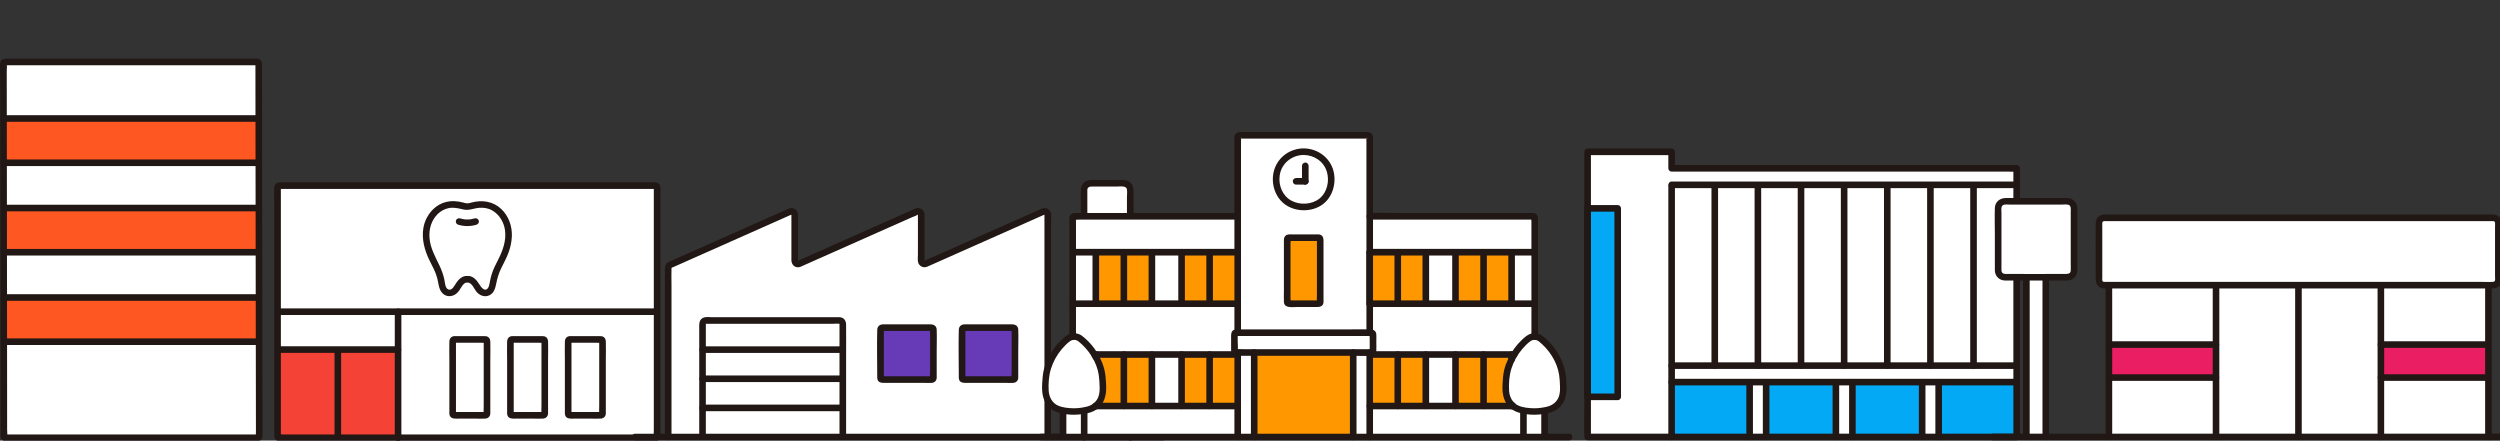 <svg  viewBox="0 0 1515 267" fill="none" xmlns="http://www.w3.org/2000/svg">
<rect x="0" y="0" width="1515" height="267" fill="#333333" stroke="none"/>
<g clip-path="url(#clip0_13_184)">
<g clip-path="url(#clip1_13_184)">
<path d="M2.259 187.991C2.194 125.593 2.099 48.297 2.089 38.547C2.089 37.994 2.536 37.554 3.089 37.554H155.788C156.34 37.554 156.788 37.996 156.788 38.549C156.796 63.215 157.075 248.998 157.096 264.302C157.096 264.855 156.655 265.3 156.102 265.3C146.889 265.3 75.215 265.3 3.321 265.307C2.769 265.307 2.321 264.866 2.321 264.313C2.323 253.185 2.295 222.923 2.259 187.992V187.991Z" fill="white"/>
<path d="M156.802 71.83C146.057 71.83 20.358 71.88 2.409 71.88V98.621H156.819" fill="#FF5722"/>
<path d="M156.802 126.055C146.057 126.055 20.358 126.105 2.409 126.105V152.846H156.819" fill="#FF5722"/>
<path d="M156.802 180.28C146.057 180.28 20.358 180.33 2.409 180.33V207.071H156.819" fill="#FF5722"/>
<path d="M2.258 100.621H156.668C159.242 100.621 159.246 96.621 156.668 96.621H2.258C-0.316 96.621 -0.32 100.621 2.258 100.621Z" fill="#211715"/>
<path d="M2.258 73.83H156.668C159.242 73.83 159.246 69.83 156.668 69.83H2.258C-0.316 69.83 -0.32 73.83 2.258 73.83Z" fill="#211715"/>
<path d="M2.408 154.846H156.818C159.392 154.846 159.396 150.846 156.818 150.846H2.408C-0.166 150.846 -0.17 154.846 2.408 154.846Z" fill="#211715"/>
<path d="M2.408 128.055H156.818C159.392 128.055 159.396 124.055 156.818 124.055H2.408C-0.166 124.055 -0.17 128.055 2.408 128.055Z" fill="#211715"/>
<path d="M2.408 209.071H156.818C159.392 209.071 159.396 205.071 156.818 205.071H2.408C-0.166 205.071 -0.17 209.071 2.408 209.071Z" fill="#211715"/>
<path d="M2.408 182.28H156.818C159.392 182.28 159.396 178.28 156.818 178.28H2.408C-0.166 178.28 -0.17 182.28 2.408 182.28Z" fill="#211715"/>
<path d="M4.259 187.991C4.237 166.781 4.213 145.572 4.189 124.362C4.168 105.824 4.146 87.286 4.124 68.748C4.116 62.295 4.109 55.842 4.101 49.389C4.098 47.236 4.096 45.084 4.094 42.931C4.093 41.673 4.339 40.12 4.089 38.884C3.912 38.008 4.353 40.039 3.105 39.552C3.135 39.564 3.179 39.544 3.21 39.552C3.358 39.59 3.569 39.552 3.721 39.552H5.838C8.516 39.552 11.195 39.552 13.873 39.552C23.204 39.552 32.535 39.552 41.866 39.552C54.099 39.552 66.332 39.552 78.564 39.552C90.862 39.552 103.159 39.552 115.457 39.552C124.983 39.552 134.508 39.552 144.034 39.552C146.884 39.552 149.734 39.552 152.583 39.552H154.899C155.002 39.552 155.713 39.637 155.783 39.552C155.521 39.873 155.113 38.18 154.788 38.749C154.75 38.815 154.8 38.953 154.788 39.03C154.75 39.267 154.788 39.545 154.788 39.786C154.788 40.349 154.788 40.912 154.789 41.475C154.789 42.853 154.791 44.231 154.793 45.61C154.796 49.276 154.801 52.943 154.805 56.609C154.817 67.05 154.831 77.491 154.844 87.931C154.861 101.035 154.879 114.138 154.898 127.242C154.918 141.295 154.938 155.348 154.958 169.401C154.977 182.69 154.996 195.978 155.016 209.267C155.032 220.078 155.048 230.889 155.064 241.7C155.074 248.32 155.084 254.939 155.093 261.559C155.094 262.322 154.979 263.19 155.096 263.945C155.107 264.013 155.073 264.108 155.096 264.173C155.272 264.674 156.456 263.474 155.936 263.298C155.727 263.227 155.369 263.298 155.147 263.298C154.47 263.298 153.792 263.298 153.115 263.298C148.228 263.298 143.341 263.298 138.454 263.298C120.547 263.298 102.639 263.298 84.732 263.299C60.589 263.299 36.446 263.301 12.303 263.303C10.807 263.303 9.311 263.303 7.814 263.303C6.982 263.303 6.15 263.303 5.318 263.303C5.017 263.303 4.601 263.247 4.32 263.303C3.575 263.16 3.575 263.442 4.321 264.149V263.986C4.571 262.926 4.321 261.501 4.321 260.411C4.321 257.131 4.318 253.851 4.316 250.571C4.31 241.228 4.302 231.886 4.293 222.543C4.282 211.025 4.271 199.507 4.259 187.988C4.256 185.414 0.256 185.41 0.259 187.988C0.281 209.336 0.304 230.683 0.317 252.031C0.319 255.2 0.321 258.369 0.321 261.537C0.321 262.894 0.034 264.721 0.787 265.906C1.6 267.185 2.935 267.302 4.32 267.302C5.984 267.302 7.647 267.302 9.311 267.302C22.095 267.301 34.88 267.3 47.664 267.299C69.801 267.298 91.938 267.297 114.076 267.296C127.089 267.296 140.102 267.296 153.115 267.296C155.031 267.296 157.595 267.714 158.703 265.761C159.256 264.786 159.095 263.46 159.093 262.364C159.089 259.822 159.086 257.28 159.082 254.738C159.069 245.932 159.056 237.127 159.043 228.321C159.025 215.963 159.007 203.606 158.989 191.248C158.969 177.158 158.948 163.068 158.928 148.978C158.908 134.998 158.889 121.018 158.869 107.037C158.852 94.87 158.836 82.704 158.821 70.537C158.81 62.029 158.8 53.521 158.792 45.013C158.791 43.665 158.79 42.316 158.789 40.968C158.788 39.167 159.094 36.99 157.25 35.943C156.086 35.283 154.249 35.549 152.965 35.549C145.937 35.549 138.909 35.549 131.882 35.549C120.468 35.549 109.054 35.549 97.64 35.549C84.859 35.549 72.077 35.549 59.296 35.549C48.035 35.549 36.774 35.549 25.513 35.549C18.791 35.549 12.07 35.549 5.348 35.549C3.071 35.549 0.285 35.356 0.089 38.574C-0.117 41.952 0.097 45.411 0.101 48.794C0.119 63.887 0.137 78.979 0.154 94.072C0.178 115.018 0.202 135.963 0.225 156.909C0.236 167.268 0.248 177.627 0.258 187.986C0.261 190.56 4.261 190.564 4.258 187.986L4.259 187.991Z" fill="#211715"/>
</g>
<g clip-path="url(#clip2_13_184)">
<path d="M397.207 112.507H169.207C168.655 112.507 168.207 112.955 168.207 113.507V264.3C168.207 264.852 168.661 265.3 169.213 265.3C261.521 265.3 304.897 265.3 397.2 265.3C397.752 265.3 398.206 264.854 398.206 264.302C398.206 214.274 398.206 162.986 398.206 113.504C398.206 112.952 397.759 112.507 397.207 112.507Z" fill="white"/>
<path d="M283.207 169.231C281.008 168.954 279.203 170.861 278.048 172.698C276.893 174.535 275.745 176.665 273.635 177.326C270.67 178.255 268.52 175.941 267.946 172.963C267.34 169.819 266.907 167.391 265.674 164.341C264.752 162.061 263.287 159.33 262.191 157.159C259.252 151.335 257.407 144.745 258.549 138.356C259.691 131.967 264.321 125.91 270.8 124.321C274.136 123.502 277.667 123.896 280.966 124.909C282.43 125.359 283.985 125.359 285.449 124.909C288.747 123.896 292.278 123.503 295.613 124.321C302.092 125.911 306.722 131.967 307.864 138.356C309.006 144.745 307.161 151.336 304.222 157.159C303.126 159.33 301.661 162.061 300.739 164.341C299.506 167.391 299.073 169.819 298.467 172.963C297.893 175.941 295.743 178.254 292.778 177.326C290.668 176.665 289.52 174.535 288.365 172.698C287.21 170.861 285.406 168.954 283.207 169.231Z" fill="white"/>
<path d="M294.128 205.696H275.315C274.763 205.696 274.315 206.144 274.315 206.696V250.675C274.315 251.227 274.763 251.675 275.315 251.675H294.128C294.68 251.675 295.128 251.227 295.128 250.675V206.696C295.128 206.144 294.68 205.696 294.128 205.696Z" fill="white"/>
<path d="M329.128 205.696H310.315C309.763 205.696 309.315 206.144 309.315 206.696V250.675C309.315 251.227 309.763 251.675 310.315 251.675H329.128C329.68 251.675 330.128 251.227 330.128 250.675V206.696C330.128 206.144 329.68 205.696 329.128 205.696Z" fill="white"/>
<path d="M364.128 205.696H345.315C344.763 205.696 344.315 206.144 344.315 206.696V250.675C344.315 251.227 344.763 251.675 345.315 251.675H364.128C364.68 251.675 365.128 251.227 365.128 250.675V206.696C365.128 206.144 364.68 205.696 364.128 205.696Z" fill="white"/>
<path d="M241.237 216.266C241.237 214.797 241.237 213.328 241.237 211.859H168.217V265.299C182.944 265.299 211.565 265.299 241.237 265.299C241.237 248.96 241.237 232.61 241.237 216.266Z" fill="#F44336"/>
<path d="M243.237 265.297V188.904C243.237 186.33 239.237 186.326 239.237 188.904V265.297C239.237 267.871 243.237 267.875 243.237 265.297Z" fill="#211715"/>
<path d="M397.207 110.507H367.301C356.821 110.507 346.341 110.507 335.861 110.507C323.545 110.507 311.228 110.507 298.912 110.507C286.056 110.507 273.201 110.507 260.345 110.507H170.063C169.792 110.507 169.514 110.491 169.243 110.507C167.421 110.616 166.283 111.895 166.207 113.674C166.005 118.408 166.207 123.195 166.207 127.931V158.572C166.207 171.22 166.207 183.867 166.207 196.515C166.207 209.163 166.207 220.618 166.207 232.669C166.207 241.094 166.207 249.518 166.207 257.943V263.677C166.207 264.55 166.262 265.346 166.832 266.102C167.801 267.387 169.259 267.3 170.709 267.3C172.35 267.3 173.991 267.3 175.632 267.3C178.667 267.3 181.703 267.3 184.738 267.3C206.464 267.3 228.19 267.3 249.916 267.3C269.151 267.3 288.385 267.3 307.62 267.3C328.616 267.3 349.612 267.3 370.608 267.3C376.604 267.3 382.6 267.3 388.597 267.3C390.142 267.3 391.687 267.3 393.232 267.3C394.724 267.3 396.609 267.611 398.049 267.178C399.364 266.782 400.104 265.623 400.207 264.302C400.332 262.698 400.207 261.035 400.207 259.425C400.207 246.678 400.207 233.931 400.207 221.183C400.207 195.803 400.207 170.424 400.207 145.044C400.207 139.043 400.207 133.042 400.207 127.041C400.207 123.976 400.207 120.911 400.207 117.846C400.207 115.478 401.032 111.106 397.739 110.578C396.674 110.407 395.587 110.853 395.279 111.975C395.017 112.928 395.603 114.263 396.676 114.435L396.208 113.986C396.208 114.227 396.208 114.468 396.208 114.709C396.208 115.111 396.208 115.513 396.208 115.915C396.208 116.639 396.208 117.363 396.208 118.087C396.208 119.618 396.208 121.149 396.208 122.68C396.208 125.832 396.208 128.985 396.208 132.137C396.208 138.393 396.208 144.649 396.208 150.905C396.208 163.338 396.208 175.772 396.208 188.205C396.208 200.755 396.208 213.304 396.208 225.854C396.208 232.153 396.208 238.453 396.208 244.752C396.208 247.852 396.208 250.951 396.208 254.051C396.208 255.517 396.208 256.982 396.208 258.448C396.208 259.261 396.208 260.075 396.208 260.888C396.208 261.655 396.065 262.571 396.208 263.326V263.813C396.373 263.641 396.537 263.47 396.702 263.298C396.697 263.268 395.314 263.298 395.21 263.298C394.551 263.298 393.892 263.298 393.233 263.298C391.607 263.298 389.982 263.298 388.356 263.298C385.348 263.298 382.341 263.298 379.333 263.298C373.536 263.298 367.739 263.298 361.942 263.298C351.379 263.298 340.817 263.298 330.254 263.298C311.139 263.298 292.025 263.298 272.91 263.298C253.041 263.298 233.171 263.298 213.302 263.298C201.876 263.298 190.45 263.298 179.025 263.298C177.569 263.298 176.112 263.298 174.656 263.298C173.836 263.298 173.016 263.298 172.197 263.298C171.81 263.298 169.877 263.071 169.714 263.298L170.208 264.297V264.294C170.208 264.294 170.207 264.287 170.208 264.284C170.212 264.274 170.205 264.259 170.208 264.248C170.223 264.201 170.2 264.139 170.208 264.09C170.288 263.595 170.208 263.019 170.208 262.518V243.617C170.208 232.697 170.208 221.777 170.208 210.857V173.133C170.208 161.728 170.208 150.323 170.208 138.918V114.589C170.208 114.312 170.311 113.795 170.208 113.531C170.768 114.962 168.435 114.392 169.6 114.508C170.052 114.553 170.533 114.508 170.987 114.508H245.359C257.85 114.508 270.342 114.508 282.833 114.508C295.324 114.508 307.92 114.508 320.464 114.508H397.208C399.782 114.508 399.786 110.508 397.208 110.508L397.207 110.507Z" fill="#211715"/>
<path d="M168.217 213.856H241.237C243.811 213.856 243.815 209.856 241.237 209.856H168.217C165.643 209.856 165.639 213.856 168.217 213.856Z" fill="#211715"/>
<path d="M168.207 190.904H398.207C400.781 190.904 400.785 186.904 398.207 186.904H168.207C165.633 186.904 165.629 190.904 168.207 190.904Z" fill="#211715"/>
<path d="M283.207 167.231C280.223 167.014 277.939 169.21 276.42 171.535C275.491 172.957 273.938 176.335 271.683 175.408C269.684 174.586 269.66 171.208 269.29 169.476C268.664 166.545 267.68 163.773 266.393 161.068C263.766 155.545 260.72 150.298 260.27 144.046C259.888 138.731 261.416 133.417 265.304 129.645C267.105 127.898 269.31 126.673 271.768 126.148C274.934 125.472 277.816 126.247 280.877 126.957C284.197 127.728 287.042 126.215 290.295 125.943C293.068 125.711 295.817 126.125 298.257 127.503C302.577 129.94 305.366 134.642 306.034 139.493C306.888 145.697 304.736 151.775 301.954 157.215C300.413 160.227 298.839 163.246 297.869 166.502C297.417 168.02 297.095 169.57 296.792 171.124C296.547 172.381 296.403 173.764 295.537 174.777C293.607 177.034 291.439 173.849 290.479 172.31C288.864 169.72 286.584 166.986 283.207 167.231C280.655 167.416 280.634 171.419 283.207 171.232C285.95 171.033 287.335 175.126 288.8 176.868C290.692 179.116 293.764 180.272 296.543 178.96C299.402 177.609 300.172 174.59 300.731 171.768C301.357 168.604 302.256 165.608 303.662 162.698C305.188 159.54 306.901 156.494 308.121 153.195C309.307 149.987 310.064 146.595 310.191 143.171C310.416 137.082 308.269 130.939 303.81 126.694C298.899 122.019 292.204 120.998 285.783 122.73C284.92 122.963 284.112 123.246 283.208 123.246C282.304 123.246 281.496 122.962 280.633 122.73C278.876 122.258 277.048 121.956 275.228 121.891C272.067 121.779 268.898 122.489 266.139 124.05C261.149 126.873 257.632 132.222 256.621 137.824C255.352 144.859 257.321 151.893 260.464 158.169C262.165 161.565 263.992 164.859 264.966 168.558C265.788 171.681 265.783 175.429 268.258 177.824C270.733 180.219 274.422 179.905 276.874 177.656C278.087 176.543 278.893 175.077 279.774 173.709C280.566 172.481 281.612 171.117 283.206 171.233C285.774 171.42 285.763 167.419 283.206 167.233L283.207 167.231Z" fill="#211715"/>
<path d="M277.676 136.183C281.269 137.265 285.146 137.265 288.739 136.183C289.74 135.882 290.474 134.768 290.136 133.723C289.809 132.712 288.749 132.003 287.676 132.326C286.904 132.559 286.125 132.727 285.332 132.869C285.094 132.904 285.089 132.906 285.316 132.875C285.194 132.89 285.072 132.904 284.95 132.917C284.767 132.936 284.584 132.952 284.4 132.965C284.003 132.993 283.605 133.007 283.207 133.007C282.809 133.007 282.411 132.993 282.014 132.965C281.831 132.952 281.647 132.936 281.464 132.917C281.342 132.904 281.22 132.89 281.098 132.875C281.295 132.902 281.32 132.905 281.174 132.883C280.351 132.729 279.542 132.568 278.739 132.326C277.737 132.024 276.515 132.687 276.279 133.723C276.033 134.801 276.603 135.86 277.676 136.183Z" fill="#211715"/>
<path d="M276.315 250.675V207.891C276.315 207.583 276.413 207.083 276.315 206.786C276.139 206.252 275.306 207.679 275.343 207.695C275.478 207.753 275.762 207.695 275.906 207.695H291.235C292.035 207.695 292.959 207.824 293.75 207.695C294.198 207.622 294.401 207.974 293.625 207.196C292.611 206.179 293.229 206.59 293.127 206.88C293.018 207.19 293.127 207.75 293.127 208.075V246.149C293.127 247.468 292.97 248.898 293.127 250.21C293.137 250.29 293.08 250.518 293.127 250.584C293.397 250.959 293.871 249.481 294.088 249.675C293.868 249.478 292.544 249.675 292.265 249.675H276.593C276.284 249.675 275.959 249.645 275.652 249.675C274.818 249.756 276.107 249.307 276.242 250.143C276.07 249.076 274.742 248.482 273.782 248.746C272.647 249.058 272.212 250.136 272.385 251.206C272.862 254.163 276.219 253.674 278.395 253.674H287.553C289.686 253.674 291.843 253.769 293.974 253.674C295.734 253.595 297.011 252.466 297.127 250.666C297.145 250.383 297.127 250.092 297.127 249.808V217.875C297.127 214.21 297.285 210.506 297.127 206.844C297.057 205.227 296.074 203.905 294.393 203.73C293.835 203.672 293.272 203.694 292.71 203.694H276.338C275.536 203.694 274.73 203.642 273.988 204.018C272.83 204.604 272.357 205.701 272.314 206.937C272.181 210.72 272.314 214.533 272.314 218.318V250.673C272.314 253.247 276.314 253.251 276.314 250.673L276.315 250.675Z" fill="#211715"/>
<path d="M311.315 250.675V207.891C311.315 207.583 311.413 207.083 311.315 206.786C311.139 206.252 310.306 207.679 310.343 207.695C310.478 207.753 310.762 207.695 310.906 207.695H326.235C327.035 207.695 327.959 207.824 328.75 207.695C329.198 207.622 329.401 207.974 328.625 207.196C327.611 206.179 328.229 206.59 328.127 206.88C328.018 207.19 328.127 207.75 328.127 208.075V246.149C328.127 247.468 327.97 248.898 328.127 250.21C328.137 250.29 328.08 250.518 328.127 250.584C328.397 250.959 328.871 249.481 329.088 249.675C328.868 249.478 327.544 249.675 327.265 249.675H311.593C311.284 249.675 310.959 249.645 310.652 249.675C309.818 249.756 311.107 249.307 311.242 250.143C311.07 249.076 309.742 248.482 308.782 248.746C307.647 249.058 307.212 250.136 307.385 251.206C307.862 254.163 311.219 253.674 313.395 253.674H322.553C324.686 253.674 326.843 253.769 328.974 253.674C330.734 253.595 332.011 252.466 332.127 250.666C332.145 250.383 332.127 250.092 332.127 249.808V217.875C332.127 214.21 332.285 210.506 332.127 206.844C332.057 205.227 331.074 203.905 329.393 203.73C328.835 203.672 328.272 203.694 327.71 203.694H311.338C310.536 203.694 309.73 203.642 308.988 204.018C307.83 204.604 307.357 205.701 307.314 206.937C307.181 210.72 307.314 214.533 307.314 218.318V250.673C307.314 253.247 311.314 253.251 311.314 250.673L311.315 250.675Z" fill="#211715"/>
<path d="M346.315 250.675V207.891C346.315 207.583 346.413 207.083 346.315 206.786C346.139 206.252 345.306 207.679 345.343 207.695C345.478 207.753 345.762 207.695 345.906 207.695H361.235C362.035 207.695 362.959 207.824 363.75 207.695C364.198 207.622 364.401 207.974 363.625 207.196C362.611 206.179 363.229 206.59 363.127 206.88C363.018 207.19 363.127 207.75 363.127 208.075V246.149C363.127 247.468 362.97 248.898 363.127 250.21C363.137 250.29 363.08 250.518 363.127 250.584C363.397 250.959 363.871 249.481 364.088 249.675C363.868 249.478 362.544 249.675 362.265 249.675H346.593C346.284 249.675 345.959 249.645 345.652 249.675C344.818 249.756 346.107 249.307 346.242 250.143C346.07 249.076 344.742 248.482 343.782 248.746C342.647 249.058 342.212 250.136 342.385 251.206C342.862 254.163 346.219 253.674 348.395 253.674H357.553C359.686 253.674 361.843 253.769 363.974 253.674C365.734 253.595 367.011 252.466 367.127 250.666C367.145 250.383 367.127 250.092 367.127 249.808V217.875C367.127 214.21 367.285 210.506 367.127 206.844C367.057 205.227 366.074 203.905 364.393 203.73C363.835 203.672 363.272 203.694 362.71 203.694H346.338C345.536 203.694 344.73 203.642 343.988 204.018C342.83 204.604 342.357 205.701 342.314 206.937C342.181 210.72 342.314 214.533 342.314 218.318V250.673C342.314 253.247 346.314 253.251 346.314 250.673L346.315 250.675Z" fill="#211715"/>
<path d="M202.722 213.501V263.927C202.722 266.501 206.722 266.505 206.722 263.927V213.501C206.722 210.927 202.722 210.923 202.722 213.501Z" fill="#211715"/>
</g>
<g clip-path="url(#clip3_13_184)">
<path d="M684.929 118.499V115.056C684.929 112.847 683.138 111.056 680.929 111.056H660.929C658.72 111.056 656.929 112.847 656.929 115.056V264.832C666.262 264.832 675.596 264.832 684.929 264.832V118.499Z" fill="white"/>
<path d="M621.739 132.855C601.954 141.644 576.063 153.151 561.069 159.813C559.746 160.401 558.263 159.433 558.263 157.986C558.263 149.888 558.263 139.201 558.266 130.064C558.266 128.617 556.783 127.653 555.46 128.24C535.396 137.15 502.21 151.899 484.399 159.813C483.076 160.401 481.593 159.43 481.593 157.983V130.071C481.593 128.624 480.109 127.653 478.787 128.241C458.107 137.429 423.46 152.824 406.12 160.533C405.398 160.854 404.934 161.57 404.934 162.36V264.831C481.601 264.831 558.267 264.831 634.934 264.831C634.934 233.801 634.934 159.332 634.938 130.064C634.938 128.617 633.455 127.653 632.132 128.241C628.959 129.65 625.458 131.205 621.741 132.856L621.739 132.855Z" fill="white"/>
<path d="M564.637 198.559H534.606C534.054 198.559 533.606 199.007 533.606 199.559V229.03C533.606 229.582 534.054 230.03 534.606 230.03H564.637C565.189 230.03 565.637 229.582 565.637 229.03V199.559C565.637 199.007 565.189 198.559 564.637 198.559Z" fill="#673AB7"/>
<path d="M614.062 198.559H584.031C583.479 198.559 583.031 199.007 583.031 199.559V229.03C583.031 229.582 583.479 230.03 584.031 230.03H614.062C614.614 230.03 615.062 229.582 615.062 229.03V199.559C615.062 199.007 614.614 198.559 614.062 198.559Z" fill="#673AB7"/>
<path d="M686.929 265.056V115.682C686.929 113.714 686.391 111.812 684.809 110.492C682.501 108.566 679.201 109.056 676.398 109.056H665.041C662.119 109.056 658.802 108.585 656.575 110.93C654.549 113.064 654.93 116.043 654.93 118.732V265.056C654.93 267.63 658.93 267.634 658.93 265.056V116.143C658.93 115.551 658.846 114.81 659.084 114.26C659.546 113.19 660.571 113.055 661.583 113.055H676.818C678.503 113.055 682.485 112.312 682.915 114.71C683.192 116.256 682.93 118.065 682.93 119.622V265.055C682.93 267.629 686.93 267.633 686.93 265.055L686.929 265.056Z" fill="#211715"/>
<path d="M636.932 264.83C636.932 244.897 636.932 224.963 636.932 205.03C636.932 183.668 636.932 162.307 636.934 140.945C636.934 138.939 636.934 136.933 636.934 134.927C636.934 133.11 637.229 130.985 636.838 129.206C636.518 127.753 635.346 126.51 633.879 126.178C632.255 125.81 630.867 126.624 629.433 127.261C626.904 128.384 624.375 129.508 621.845 130.631C610.202 135.803 598.559 140.976 586.916 146.15C581.382 148.609 575.849 151.068 570.315 153.527C567.921 154.591 565.527 155.655 563.133 156.719C562.24 157.116 561.118 157.437 560.303 157.977C560.161 158.071 560.259 157.997 560.26 157.986C560.337 157.101 560.26 156.174 560.26 155.285C560.26 148.024 560.26 140.762 560.262 133.501C560.262 131.944 560.537 130.098 559.975 128.621C559.37 127.032 557.774 125.996 556.073 126.075C554.731 126.138 553.396 126.98 552.187 127.517C550.894 128.091 549.602 128.665 548.309 129.239C536.8 134.351 525.291 139.465 513.783 144.578C508.11 147.099 502.437 149.62 496.765 152.141C494.25 153.259 491.735 154.376 489.219 155.494C488.123 155.981 487.027 156.468 485.932 156.955C485.415 157.185 484.899 157.414 484.382 157.644C484.146 157.749 483.848 157.836 483.632 157.977C483.447 158.098 483.581 157.984 483.568 157.966C483.658 158.098 483.584 157.89 483.589 157.698C483.598 157.357 483.589 157.014 483.589 156.672V131.27C483.589 130.362 483.632 129.497 483.301 128.626C482.741 127.153 481.295 126.101 479.704 126.069C478.25 126.039 476.842 126.927 475.546 127.503C453.801 137.164 432.056 146.826 410.313 156.491C409.288 156.947 408.263 157.402 407.238 157.858C406.096 158.366 404.782 158.767 403.931 159.724C403.205 160.54 402.952 161.558 402.929 162.618C402.905 163.691 402.929 164.768 402.929 165.841V264.83C402.929 267.404 406.929 267.408 406.929 264.83V172.857C406.929 169.506 406.804 166.128 406.929 162.779C406.932 162.697 406.972 162.295 406.895 162.419C407.072 162.133 407.749 161.982 408.053 161.846C408.536 161.631 409.02 161.416 409.503 161.201C410.625 160.702 411.746 160.204 412.868 159.705C417.827 157.501 422.786 155.297 427.745 153.093C439.214 147.996 450.683 142.9 462.152 137.804C467.29 135.521 472.427 133.238 477.565 130.956C478.124 130.708 478.692 130.473 479.245 130.21C479.484 130.096 479.507 130.111 479.704 130.069C479.523 130.108 479.579 130.092 479.561 129.972C479.586 130.142 479.583 130.302 479.589 130.477C479.619 131.438 479.589 132.405 479.589 133.366V155.175C479.589 156.033 479.569 156.893 479.589 157.751C479.64 159.946 481.13 161.936 483.474 161.984C484.788 162.011 485.998 161.276 487.167 160.757C488.336 160.238 489.504 159.718 490.673 159.199C493.06 158.138 495.447 157.078 497.834 156.017C509.309 150.918 520.783 145.819 532.258 140.72C537.763 138.274 543.269 135.828 548.775 133.382C549.998 132.839 551.222 132.295 552.445 131.752C553.636 131.223 555.103 130.807 556.188 130.09C556.385 129.96 556.261 130.072 556.261 130.064C556.178 130.901 556.261 131.789 556.261 132.631C556.261 134.395 556.261 136.16 556.26 137.924C556.26 141.628 556.26 145.331 556.259 149.035C556.259 150.717 556.259 152.399 556.259 154.081C556.259 155.679 555.974 157.602 556.43 159.149C556.881 160.68 558.276 161.792 559.847 161.946C561.208 162.08 562.372 161.409 563.58 160.872C565.895 159.843 568.209 158.815 570.524 157.786C581.782 152.783 593.04 147.78 604.298 142.778C609.956 140.264 615.613 137.751 621.271 135.237C623.786 134.12 626.302 133.002 628.817 131.885C629.978 131.369 631.139 130.854 632.3 130.338C632.519 130.241 632.748 130.155 632.965 130.06C633.106 129.998 632.866 129.977 632.953 130.083C632.833 129.936 632.917 130.04 632.932 130.26C632.95 130.524 632.932 130.797 632.932 131.062C632.93 150.459 632.929 169.856 632.929 189.253C632.929 210.649 632.929 232.044 632.929 253.44C632.929 257.236 632.929 261.033 632.929 264.829C632.929 267.403 636.929 267.407 636.929 264.829L636.932 264.83Z" fill="#211715"/>
<path d="M427.738 264.765V197.008C427.738 196.786 427.738 196.564 427.738 196.343C427.738 196.143 427.789 196.216 427.742 196.224C428.105 196.16 428.538 196.224 428.905 196.224H464.368C474.396 196.224 484.424 196.224 494.451 196.224H504.72C505.979 196.224 507.492 195.991 508.736 196.224C508.741 196.224 508.721 196.138 508.737 196.368C508.753 196.598 508.737 196.837 508.737 197.069V264.766C508.737 267.34 512.737 267.344 512.737 264.766V216.865C512.737 210.128 512.82 203.385 512.737 196.648C512.712 194.64 511.696 192.792 509.593 192.322C509.014 192.193 508.408 192.224 507.82 192.224H472.231C462.032 192.224 451.832 192.224 441.633 192.224H431.411C429.937 192.224 428.014 191.934 426.573 192.397C423.357 193.43 423.737 196.643 423.737 199.279V264.765C423.737 267.339 427.738 267.343 427.738 264.765Z" fill="#211715"/>
<path d="M384.932 266.831H704.932C707.506 266.831 707.51 262.831 704.932 262.831H384.932C382.358 262.831 382.354 266.831 384.932 266.831Z" fill="#211715"/>
<path d="M535.606 229.03V200.603C535.606 200.347 535.712 199.824 535.606 199.584C535.611 199.595 534.136 200.403 534.72 200.559C534.867 200.598 535.078 200.559 535.229 200.559H562.893C563.318 200.559 564.014 200.696 564.421 200.559C564.73 200.455 565.113 201.038 564.135 200.06C563.237 199.162 563.732 199.462 563.636 199.805C563.51 200.26 563.636 200.938 563.636 201.407V224.093C563.636 225.587 563.449 227.218 563.636 228.703C563.752 229.622 564.791 228.107 564.505 228.03C564.093 227.92 563.499 228.03 563.076 228.03H535.351C535.183 228.03 534.987 228.001 534.821 228.03C534.167 228.144 535.345 227.325 535.534 228.498C535.362 227.431 534.034 226.837 533.074 227.101C531.939 227.413 531.504 228.491 531.677 229.561C532.084 232.083 534.479 232.029 536.411 232.029H560.357C561.744 232.029 563.154 232.103 564.54 232.029C566.283 231.936 567.524 230.783 567.637 229.018C567.66 228.66 567.637 228.293 567.637 227.934V212.797C567.637 208.463 567.816 204.087 567.637 199.756C567.543 197.482 565.877 196.558 563.849 196.558H535.23C533.16 196.558 531.665 197.689 531.606 199.885C531.353 209.301 531.606 218.756 531.606 228.176V229.028C531.606 231.602 535.606 231.606 535.606 229.028V229.03Z" fill="#211715"/>
<path d="M585.031 229.03V200.603C585.031 200.347 585.137 199.824 585.031 199.584C585.036 199.595 583.561 200.403 584.145 200.559C584.292 200.598 584.503 200.559 584.654 200.559H612.318C612.743 200.559 613.439 200.696 613.846 200.559C614.155 200.455 614.538 201.038 613.56 200.06C612.662 199.162 613.157 199.462 613.061 199.805C612.935 200.26 613.061 200.938 613.061 201.407V224.093C613.061 225.587 612.874 227.218 613.061 228.703C613.177 229.622 614.216 228.107 613.93 228.03C613.518 227.92 612.924 228.03 612.501 228.03H584.776C584.608 228.03 584.412 228.001 584.246 228.03C583.592 228.144 584.77 227.325 584.959 228.498C584.787 227.431 583.459 226.837 582.499 227.101C581.364 227.413 580.929 228.491 581.102 229.561C581.509 232.083 583.904 232.029 585.836 232.029H609.782C611.169 232.029 612.579 232.103 613.965 232.029C615.708 231.936 616.949 230.783 617.062 229.018C617.085 228.66 617.062 228.293 617.062 227.934V212.797C617.062 208.463 617.241 204.087 617.062 199.756C616.968 197.482 615.302 196.558 613.274 196.558H584.655C582.585 196.558 581.09 197.689 581.031 199.885C580.778 209.301 581.031 218.756 581.031 228.176V229.028C581.031 231.602 585.031 231.606 585.031 229.028V229.03Z" fill="#211715"/>
<path d="M425.738 213.879H510.738C513.312 213.879 513.316 209.879 510.738 209.879H425.738C423.164 209.879 423.16 213.879 425.738 213.879Z" fill="#211715"/>
<path d="M425.738 231.534H510.738C513.312 231.534 513.316 227.534 510.738 227.534H425.738C423.164 227.534 423.16 231.534 425.738 231.534Z" fill="#211715"/>
<path d="M425.738 249.19H510.738C513.312 249.19 513.316 245.19 510.738 245.19H425.738C423.164 245.19 423.16 249.19 425.738 249.19Z" fill="#211715"/>
</g>
<g clip-path="url(#clip4_13_184)">
<path d="M650.042 141.976V264.837C743.375 264.836 836.709 264.835 930.042 264.835C930.042 217.697 930.042 178.582 930.042 132.068C930.042 131.518 929.592 131.063 929.042 131.063H830.048H750.048H651.042C650.49 131.063 650.042 131.511 650.042 132.063V141.976Z" fill="white"/>
<path d="M750.048 264.832V83.002C750.048 82.45 750.496 82.002 751.048 82.002H829.048C829.6 82.002 830.048 82.45 830.048 83.002V264.832" fill="white"/>
<path d="M644.209 264.476V250.008H657.009V264.476" fill="white"/>
<path d="M654.587 205.165C652.416 203.495 649.419 203.496 647.248 205.166C642.17 209.075 638.254 214.445 635.862 220.397C635.134 222.209 634.54 224.081 634.186 226.002C633.849 227.83 633.731 229.69 633.613 231.546C633.406 234.816 633.216 238.207 634.396 241.264C635.419 243.913 637.463 246.142 639.989 247.437C642.516 248.732 648.087 249.418 650.918 249.418C653.053 249.418 659.32 248.732 661.847 247.437C664.374 246.142 666.418 243.912 667.44 241.264C668.62 238.207 668.431 234.816 668.223 231.546C668.105 229.691 667.987 227.83 667.65 226.002C667.296 224.081 666.703 222.209 665.974 220.397C663.582 214.444 659.664 209.073 654.583 205.165H654.587Z" fill="white"/>
<path d="M923.209 264.476V250.008H936.009V264.476" fill="white"/>
<path d="M933.587 205.165C931.416 203.495 928.419 203.496 926.248 205.166C921.17 209.075 917.254 214.445 914.862 220.397C914.134 222.209 913.54 224.081 913.186 226.002C912.849 227.83 912.731 229.69 912.613 231.546C912.406 234.816 912.216 238.207 913.396 241.264C914.419 243.913 916.463 246.142 918.989 247.437C921.516 248.732 927.087 249.418 929.918 249.418C932.053 249.418 938.32 248.732 940.847 247.437C943.374 246.142 945.418 243.912 946.44 241.264C947.62 238.207 947.431 234.816 947.223 231.546C947.105 229.691 946.987 227.83 946.65 226.002C946.296 224.081 945.703 222.209 944.974 220.397C942.582 214.444 938.664 209.073 933.583 205.165H933.587Z" fill="white"/>
<path d="M820.048 217.836C820.048 216.428 820.048 215.02 820.048 213.612H760.048V264.835C772.149 264.835 795.667 264.835 820.048 264.835C820.048 249.174 820.048 233.502 820.048 217.836Z" fill="#FF9800"/>
<path d="M864.052 219.83C864.052 218.177 864.052 216.505 864.054 214.833C857.696 214.833 844.505 214.833 830.049 214.833V246.042C838.379 246.042 850.974 246.042 864.049 246.039C864.049 246.039 864.048 233.601 864.052 219.83Z" fill="#FF9800"/>
<path d="M716.039 219.83C716.039 218.177 716.039 216.505 716.037 214.833C722.395 214.833 735.586 214.833 750.042 214.833V246.042C741.712 246.042 729.117 246.042 716.042 246.039C716.042 246.039 716.043 233.601 716.039 219.83Z" fill="#FF9800"/>
<path d="M716.039 157.83C716.039 156.177 716.039 154.505 716.037 152.833C722.395 152.833 735.586 152.833 750.042 152.833V184.042C741.712 184.042 729.117 184.042 716.042 184.039C716.042 184.039 716.043 171.601 716.039 157.83Z" fill="#FF9800"/>
<path d="M864.052 157.83C864.052 156.177 864.052 154.505 864.054 152.833C857.696 152.833 844.505 152.833 830.049 152.833V184.042C838.379 184.042 850.974 184.042 864.049 184.039C864.049 184.039 864.048 171.601 864.052 157.83Z" fill="#FF9800"/>
<path d="M916.041 157.83C916.041 156.177 916.041 154.505 916.043 152.833C909.685 152.833 896.494 152.833 882.038 152.833V184.042C890.368 184.042 902.963 184.042 916.038 184.039C916.038 184.039 916.038 171.601 916.042 157.83H916.041Z" fill="#FF9800"/>
<path d="M664.049 157.83C664.049 156.177 664.049 154.505 664.047 152.833C670.405 152.833 683.596 152.833 698.052 152.833V184.042C689.722 184.042 677.127 184.042 664.052 184.039C664.052 184.039 664.053 171.601 664.049 157.83Z" fill="#FF9800"/>
<path d="M799.048 144.043H781.048C780.496 144.043 780.048 144.491 780.048 145.043V183.042C780.048 183.594 780.501 184.042 781.053 184.042C788.398 184.042 791.974 184.043 799.043 184.043C799.595 184.043 800.047 183.599 800.047 183.046C800.047 177.529 800.047 151.274 800.048 145.037C800.048 144.485 799.6 144.043 799.048 144.043Z" fill="#FF9800"/>
<path d="M664.048 214.832C664.048 215.335 664.048 215.832 664.048 216.334C664.769 217.65 665.419 219.006 665.978 220.397C666.706 222.209 667.3 224.081 667.654 226.002C667.991 227.83 668.109 229.69 668.227 231.546C668.434 234.816 668.624 238.207 667.444 241.264C666.741 243.085 665.547 244.699 664.054 245.956V246.038C677.129 246.04 689.724 246.041 698.054 246.041V214.832H664.048Z" fill="#FF9800"/>
<path d="M913.398 241.265C912.218 238.208 912.408 234.817 912.615 231.547C912.733 229.692 912.851 227.831 913.188 226.003C913.542 224.082 914.135 222.21 914.864 220.398C915.22 219.512 915.621 218.644 916.043 217.787C916.043 216.803 916.043 215.822 916.043 214.833H882.038V246.042C890.368 246.042 902.963 246.042 916.038 246.039V245.269C914.897 244.13 913.979 242.769 913.398 241.265Z" fill="#FF9800"/>
<path d="M849.048 246.039V214.836C849.048 212.262 845.048 212.258 845.048 214.836V246.039C845.048 248.613 849.048 248.617 849.048 246.039Z" fill="#211715"/>
<path d="M866.048 246.039V214.836C866.048 212.262 862.048 212.258 862.048 214.836V246.039C862.048 248.613 866.048 248.617 866.048 246.039Z" fill="#211715"/>
<path d="M901.038 246.039V214.836C901.038 212.262 897.038 212.258 897.038 214.836V246.039C897.038 248.613 901.038 248.617 901.038 246.039Z" fill="#211715"/>
<path d="M884.038 246.039V214.836C884.038 212.262 880.038 212.258 880.038 214.836V246.039C880.038 248.613 884.038 248.617 884.038 246.039Z" fill="#211715"/>
<path d="M918.042 217.76V214.84C918.042 214.327 917.819 213.788 917.456 213.426C917.109 213.079 916.54 212.818 916.042 212.84C915.525 212.863 914.988 213.033 914.628 213.426C914.268 213.819 914.042 214.298 914.042 214.84V217.76C914.042 218.273 914.265 218.812 914.628 219.174C914.975 219.521 915.544 219.782 916.042 219.76C916.559 219.737 917.096 219.567 917.456 219.174C917.816 218.781 918.042 218.302 918.042 217.76Z" fill="#211715"/>
<path d="M918.042 246.04V245.29C918.052 245.015 917.995 244.758 917.87 244.519C917.789 244.271 917.651 244.056 917.456 243.875C917.275 243.68 917.06 243.542 916.812 243.461C916.574 243.336 916.317 243.278 916.041 243.289L915.509 243.36C915.17 243.455 914.876 243.626 914.626 243.874L914.313 244.279C914.132 244.591 914.041 244.927 914.04 245.288V246.038C914.03 246.313 914.087 246.57 914.212 246.809C914.293 247.057 914.431 247.272 914.626 247.453C914.807 247.648 915.022 247.786 915.27 247.867C915.508 247.992 915.765 248.05 916.041 248.039L916.573 247.968C916.912 247.873 917.206 247.702 917.456 247.454L917.769 247.049C917.95 246.737 918.041 246.401 918.042 246.04Z" fill="#211715"/>
<path d="M849.048 184.039V152.836C849.048 150.262 845.048 150.258 845.048 152.836V184.039C845.048 186.613 849.048 186.617 849.048 184.039Z" fill="#211715"/>
<path d="M832.048 184.039V152.836C832.048 150.262 828.048 150.258 828.048 152.836V184.039C828.048 186.613 832.048 186.617 832.048 184.039Z" fill="#211715"/>
<path d="M866.048 184.039V152.836C866.048 150.262 862.048 150.258 862.048 152.836V184.039C862.048 186.613 866.048 186.617 866.048 184.039Z" fill="#211715"/>
<path d="M901.038 184.039V152.836C901.038 150.262 897.038 150.258 897.038 152.836V184.039C897.038 186.613 901.038 186.617 901.038 184.039Z" fill="#211715"/>
<path d="M884.038 184.039V152.836C884.038 150.262 880.038 150.258 880.038 152.836V184.039C880.038 186.613 884.038 186.617 884.038 184.039Z" fill="#211715"/>
<path d="M918.038 184.039V152.836C918.038 150.262 914.038 150.258 914.038 152.836V184.039C914.038 186.613 918.038 186.617 918.038 184.039Z" fill="#211715"/>
<path d="M752.052 201.61V85.869C752.052 85.036 752.172 84.102 752.052 83.276C751.911 82.303 752.75 84.674 751.069 84C751.252 84.073 751.608 84 751.801 84H828.357C828.528 84 828.882 84.07 829.046 84C827.333 84.735 828.198 82.243 828.053 83.333C827.938 84.201 828.053 85.165 828.053 86.039V201.61C828.053 204.184 832.053 204.188 832.053 201.61V85.233C832.053 84.52 832.091 83.796 832.053 83.084C831.939 80.944 830.315 80 828.409 80H751.6C749.695 80 748.153 81.04 748.053 83.117C747.941 85.434 748.053 87.785 748.053 90.104V201.61C748.053 204.184 752.052 204.188 752.052 201.61Z" fill="#211715"/>
<path d="M832.052 264.83V213.61C832.052 211.036 828.052 211.032 828.052 213.61V264.83C828.052 267.404 832.052 267.408 832.052 264.83Z" fill="#211715"/>
<path d="M752.052 264.83V213.61C752.052 211.036 748.052 211.032 748.052 213.61V264.83C748.052 267.404 752.052 267.408 752.052 264.83Z" fill="#211715"/>
<path d="M750.052 129.06H652.172C651.84 129.06 651.503 129.045 651.171 129.06C649.423 129.141 648.157 130.292 648.042 132.066C647.958 133.359 648.042 134.685 648.042 135.98V203.99C648.042 206.564 652.042 206.568 652.042 203.99V133.543C652.042 133.287 652.201 132.342 652.042 132.127C652.341 132.533 650.414 132.873 651.354 133.06C652.404 133.268 653.713 133.06 654.779 133.06H738.861C742.427 133.06 745.997 133.111 749.562 133.06C749.725 133.058 749.889 133.06 750.052 133.06C752.626 133.06 752.63 129.06 750.052 129.06Z" fill="#211715"/>
<path d="M932.042 203.93V133.068C932.042 131.684 931.926 130.347 930.641 129.53C930.145 129.215 929.59 129.095 929.012 129.06C928.866 129.051 928.717 129.062 928.57 129.06C927.755 129.048 926.939 129.06 926.124 129.06H848.722C842.598 129.06 836.44 128.87 830.318 129.06C830.229 129.063 830.14 129.06 830.051 129.06C827.477 129.06 827.473 133.06 830.051 133.06H926.977C927.565 133.06 928.274 133.169 928.855 133.06C928.902 133.051 928.965 133.076 929.011 133.06C929.019 133.057 929.031 133.063 929.039 133.06H929.04C928.299 132.325 927.966 132.245 928.041 132.819C927.889 133.191 928.041 133.904 928.041 134.313V203.931C928.041 206.505 932.041 206.509 932.041 203.931L932.042 203.93Z" fill="#211715"/>
<path d="M762.048 264.832V213.612C762.048 211.038 758.048 211.034 758.048 213.612V264.832C758.048 267.406 762.048 267.41 762.048 264.832Z" fill="#211715"/>
<path d="M822.048 264.832V213.612C822.048 211.038 818.048 211.034 818.048 213.612V264.832C818.048 267.406 822.048 267.41 822.048 264.832Z" fill="#211715"/>
<path d="M793.016 109.884V100.504C793.016 99.458 792.096 98.456 791.016 98.504C789.936 98.552 789.016 99.383 789.016 100.504V109.884C789.016 110.93 789.936 111.932 791.016 111.884C792.096 111.836 793.016 111.005 793.016 109.884Z" fill="#211715"/>
<path d="M785.43 111.884C787.292 111.884 789.154 111.884 791.016 111.884C792.062 111.884 793.064 110.964 793.016 109.884C792.968 108.804 792.137 107.884 791.016 107.884C789.154 107.884 787.292 107.884 785.43 107.884C784.384 107.884 783.382 108.804 783.43 109.884C783.478 110.964 784.309 111.884 785.43 111.884Z" fill="#211715"/>
<path d="M830.048 186.042H930.048C932.622 186.042 932.626 182.042 930.048 182.042H830.048C827.474 182.042 827.47 186.042 830.048 186.042Z" fill="#211715"/>
<path d="M830.048 154.832H929.778C932.352 154.832 932.356 150.832 929.778 150.832H830.048C827.474 150.832 827.47 154.832 830.048 154.832Z" fill="#211715"/>
<path d="M916.872 244.04H830.052C827.478 244.04 827.474 248.04 830.052 248.04H916.872C919.446 248.04 919.45 244.04 916.872 244.04Z" fill="#211715"/>
<path d="M830.052 216.83H917.662C920.236 216.83 920.24 212.83 917.662 212.83H830.052C827.478 212.83 827.474 216.83 830.052 216.83Z" fill="#211715"/>
<path d="M735.043 246.039V214.836C735.043 212.262 731.043 212.258 731.043 214.836V246.039C731.043 248.613 735.043 248.617 735.043 246.039Z" fill="#211715"/>
<path d="M718.043 246.039V214.836C718.043 212.262 714.043 212.258 714.043 214.836V246.039C714.043 248.613 718.043 248.617 718.043 246.039Z" fill="#211715"/>
<path d="M683.053 246.039V214.836C683.053 212.262 679.053 212.258 679.053 214.836V246.039C679.053 248.613 683.053 248.617 683.053 246.039Z" fill="#211715"/>
<path d="M700.053 246.039V214.836C700.053 212.262 696.053 212.258 696.053 214.836V246.039C696.053 248.613 700.053 248.617 700.053 246.039Z" fill="#211715"/>
<path d="M735.043 184.039V152.836C735.043 150.262 731.043 150.258 731.043 152.836V184.039C731.043 186.613 735.043 186.617 735.043 184.039Z" fill="#211715"/>
<path d="M718.043 184.039V152.836C718.043 150.262 714.043 150.258 714.043 152.836V184.039C714.043 186.613 718.043 186.617 718.043 184.039Z" fill="#211715"/>
<path d="M683.053 184.039V152.836C683.053 150.262 679.053 150.258 679.053 152.836V184.039C679.053 186.613 683.053 186.617 683.053 184.039Z" fill="#211715"/>
<path d="M700.053 184.039V152.836C700.053 150.262 696.053 150.258 696.053 152.836V184.039C696.053 186.613 700.053 186.617 700.053 184.039Z" fill="#211715"/>
<path d="M666.053 184.039V152.836C666.053 150.262 662.053 150.258 662.053 152.836V184.039C662.053 186.613 666.053 186.617 666.053 184.039Z" fill="#211715"/>
<path d="M666.052 216.33V214.84C666.062 214.565 666.005 214.308 665.88 214.069C665.799 213.821 665.661 213.606 665.466 213.425C665.285 213.23 665.07 213.092 664.822 213.011C664.584 212.886 664.327 212.828 664.051 212.839L663.519 212.91C663.18 213.005 662.886 213.176 662.636 213.424L662.323 213.829C662.142 214.141 662.051 214.477 662.05 214.838V216.328C662.04 216.603 662.097 216.86 662.222 217.099C662.303 217.347 662.441 217.562 662.636 217.743C662.817 217.938 663.032 218.076 663.28 218.157C663.518 218.282 663.775 218.34 664.051 218.329L664.583 218.258C664.922 218.163 665.216 217.992 665.466 217.744L665.779 217.339C665.96 217.027 666.051 216.691 666.052 216.33Z" fill="#211715"/>
<path d="M666.052 246.04V245.98C666.062 245.705 666.005 245.448 665.88 245.209C665.799 244.961 665.661 244.746 665.466 244.565C665.285 244.37 665.07 244.232 664.822 244.151C664.584 244.026 664.327 243.968 664.051 243.979L663.519 244.05C663.18 244.145 662.886 244.316 662.636 244.564L662.323 244.969C662.142 245.281 662.051 245.617 662.05 245.978V246.038C662.04 246.313 662.097 246.57 662.222 246.809C662.303 247.057 662.441 247.272 662.636 247.453C662.817 247.648 663.032 247.786 663.28 247.867C663.518 247.992 663.775 248.05 664.051 248.039L664.583 247.968C664.922 247.873 665.216 247.702 665.466 247.454L665.779 247.049C665.96 246.737 666.051 246.401 666.052 246.04Z" fill="#211715"/>
<path d="M750.043 182.042H650.043C647.469 182.042 647.465 186.042 650.043 186.042H750.043C752.617 186.042 752.621 182.042 750.043 182.042Z" fill="#211715"/>
<path d="M750.043 150.832H650.313C647.739 150.832 647.735 154.832 650.313 154.832H750.043C752.617 154.832 752.621 150.832 750.043 150.832Z" fill="#211715"/>
<path d="M663.972 248.04H750.042C752.616 248.04 752.62 244.04 750.042 244.04H663.972C661.398 244.04 661.394 248.04 663.972 248.04Z" fill="#211715"/>
<path d="M663.192 216.83H750.052C752.626 216.83 752.63 212.83 750.052 212.83H663.192C660.618 212.83 660.614 216.83 663.192 216.83Z" fill="#211715"/>
<path d="M655.597 203.438C653.729 202.093 651.349 201.614 649.102 202.124C646.824 202.641 645.003 204.316 643.345 205.871C639.896 209.105 637.058 213.053 635.039 217.324C633.973 219.58 633.056 221.934 632.49 224.368C631.893 226.939 631.731 229.589 631.574 232.216C631.274 237.224 631.632 242.196 635.09 246.127C637.955 249.384 641.91 250.458 646.048 251.022C649.531 251.496 652.803 251.417 656.276 250.916C660.201 250.349 663.861 249.307 666.626 246.273C670.14 242.416 670.572 237.429 670.283 232.441C670.114 229.515 669.934 226.559 669.192 223.712C668.501 221.057 667.433 218.47 666.167 216.038C663.696 211.292 660.226 207.041 656.003 203.75C655.152 203.087 654.005 202.92 653.175 203.75C652.484 204.441 652.318 205.911 653.175 206.578C659.575 211.564 664.611 219.104 665.843 227.22C666.171 229.381 666.268 231.605 666.351 233.788C666.435 235.983 666.405 238.217 665.669 240.312C664.528 243.563 661.796 245.647 658.618 246.419C655.971 247.062 653.141 247.476 650.411 247.41C647.427 247.338 643.984 247.035 641.226 245.818C637.588 244.214 635.713 240.525 635.499 236.706C635.257 232.379 635.589 227.619 636.88 223.473C638.235 219.123 640.535 214.972 643.494 211.507C644.933 209.822 646.543 208.138 648.341 206.829C650.031 205.599 651.908 205.686 653.579 206.889C654.456 207.52 655.807 207.041 656.315 206.171C656.904 205.163 656.477 204.068 655.597 203.435V203.438Z" fill="#211715"/>
<path d="M655.009 250.008V264.476C655.009 265.557 655.928 266.476 657.009 266.476C658.09 266.476 659.009 265.561 659.009 264.476V250.008C659.009 248.927 658.09 248.008 657.009 248.008C655.928 248.008 655.009 248.923 655.009 250.008Z" fill="#211715"/>
<path d="M642.209 250.008V264.476C642.209 265.557 643.128 266.476 644.209 266.476C645.29 266.476 646.209 265.561 646.209 264.476V250.008C646.209 248.927 645.29 248.008 644.209 248.008C643.128 248.008 642.209 248.923 642.209 250.008Z" fill="#211715"/>
<path d="M934.597 203.438C932.729 202.093 930.349 201.614 928.102 202.124C925.824 202.641 924.003 204.316 922.345 205.871C918.896 209.105 916.058 213.053 914.039 217.324C912.973 219.58 912.056 221.934 911.49 224.368C910.893 226.939 910.731 229.589 910.574 232.216C910.274 237.224 910.632 242.196 914.09 246.127C916.955 249.384 920.91 250.458 925.048 251.022C928.531 251.496 931.803 251.417 935.276 250.916C939.201 250.349 942.861 249.307 945.626 246.273C949.14 242.416 949.572 237.429 949.283 232.441C949.114 229.515 948.934 226.559 948.192 223.712C947.501 221.057 946.433 218.47 945.167 216.038C942.696 211.292 939.226 207.041 935.003 203.75C934.152 203.087 933.005 202.92 932.175 203.75C931.484 204.441 931.318 205.911 932.175 206.578C938.575 211.564 943.611 219.104 944.843 227.22C945.171 229.381 945.268 231.605 945.351 233.788C945.435 235.983 945.405 238.217 944.669 240.312C943.528 243.563 940.796 245.647 937.618 246.419C934.971 247.062 932.141 247.476 929.411 247.41C926.427 247.338 922.984 247.035 920.226 245.818C916.588 244.214 914.713 240.525 914.499 236.706C914.257 232.379 914.589 227.619 915.88 223.473C917.235 219.123 919.535 214.972 922.494 211.507C923.933 209.822 925.543 208.138 927.341 206.829C929.031 205.599 930.908 205.686 932.579 206.889C933.456 207.52 934.807 207.041 935.315 206.171C935.904 205.163 935.477 204.068 934.597 203.435V203.438Z" fill="#211715"/>
<path d="M934.009 250.008V264.476C934.009 265.557 934.928 266.476 936.009 266.476C937.09 266.476 938.009 265.561 938.009 264.476V250.008C938.009 248.927 937.09 248.008 936.009 248.008C934.928 248.008 934.009 248.923 934.009 250.008Z" fill="#211715"/>
<path d="M921.209 250.008V264.476C921.209 265.557 922.128 266.476 923.209 266.476C924.29 266.476 925.209 265.561 925.209 264.476V250.008C925.209 248.927 924.29 248.008 923.209 248.008C922.128 248.008 921.209 248.923 921.209 250.008Z" fill="#211715"/>
<path d="M630.932 266.835H950.932C953.506 266.835 953.51 262.835 950.932 262.835H630.932C628.358 262.835 628.354 266.835 630.932 266.835Z" fill="#211715"/>
<path d="M790.042 89.912C781.916 89.991 774.688 94.972 772.217 102.804C769.929 110.055 772.153 118.749 778.218 123.486C784.233 128.183 793.294 128.682 799.907 124.918C806.682 121.061 809.606 112.962 808.478 105.474C807.101 96.336 799.132 90 790.042 89.913C787.467 89.888 787.465 93.888 790.042 93.913C796.409 93.974 802.164 97.798 804.055 103.999C805.777 109.649 804.294 116.567 799.564 120.348C794.943 124.042 787.666 124.394 782.54 121.577C777.169 118.626 774.663 112.339 775.487 106.389C776.504 99.05 782.753 93.983 790.042 93.912C792.614 93.887 792.621 89.887 790.042 89.912Z" fill="#211715"/>
<path d="M799.048 142.043H789.299C787.249 142.043 785.199 142.043 783.15 142.043C781.71 142.043 780.052 141.813 778.936 142.93C778.022 143.844 778.049 144.961 778.049 146.125V175.942C778.049 178.271 777.923 180.639 778.049 182.965C778.265 186.957 783.09 186.043 785.871 186.043C789.446 186.043 793.021 186.043 796.596 186.043C798.585 186.043 801.227 186.325 801.925 183.894C802.144 183.131 802.048 182.236 802.048 181.449C802.048 179.434 802.048 177.418 802.048 175.403C802.048 165.452 802.048 155.501 802.049 145.55C802.049 143.949 801.325 142.394 799.581 142.115C798.516 141.945 797.429 142.389 797.121 143.512C796.859 144.464 797.445 145.801 798.518 145.972C798.134 145.911 798.236 144.768 798.05 145.415C798.011 145.551 798.05 145.769 798.05 145.907C798.05 146.258 798.05 146.61 798.05 146.961C798.05 147.828 798.05 148.695 798.05 149.561C798.05 151.837 798.05 154.114 798.05 156.39C798.05 161.557 798.05 166.724 798.05 171.891C798.05 174.129 798.05 176.367 798.05 178.605C798.05 178.93 797.907 182.908 798.05 182.939L798.315 182.491C798.704 182.127 798.716 181.978 798.352 182.043C798.232 181.976 797.818 182.043 797.677 182.043C797.247 182.043 796.818 182.043 796.388 182.043C795.465 182.043 794.542 182.043 793.62 182.043C792.044 182.043 790.468 182.043 788.892 182.043C787.199 182.043 785.505 182.043 783.812 182.043C783.368 182.043 782.923 182.043 782.479 182.043C782.539 182.043 781.551 182.019 781.542 182.043C781.537 182.056 782.06 183.035 782.053 183.037C782.063 183.033 782.048 182.917 782.053 182.905C782.273 182.368 782.053 181.265 782.053 180.695V147.721C782.053 147.008 782.252 145.968 782.053 145.279C781.833 144.515 781.4 146.279 781.11 146.044C781.262 146.166 781.994 146.044 782.186 146.044H787.222C790.926 146.044 794.63 146.044 798.334 146.044H799.054C801.628 146.044 801.632 142.044 799.054 142.044L799.048 142.043Z" fill="#211715"/>
<path d="M749.048 203.612H829.862C830.071 203.612 830.798 203.737 830.975 203.612C830.987 203.604 831.035 203.623 831.044 203.612C830.773 203.942 830.272 202.041 830.048 202.892C829.88 203.528 830.048 204.442 830.048 205.095V211.32C830.048 211.612 830.003 211.947 830.048 212.236C830.058 212.298 830.016 212.432 830.048 212.485C830.347 212.99 830.815 211.318 831.047 211.612C831.027 211.587 830.884 211.623 830.853 211.612C830.482 211.482 829.824 211.612 829.435 211.612H754.184C752.647 211.612 751.015 211.456 749.484 211.612C749.412 211.619 749.165 211.566 749.105 211.612C749.096 211.619 749.056 211.603 749.049 211.612C749.246 211.362 749.782 212.876 750.048 212.539C750.089 212.487 750.038 212.3 750.048 212.235C750.312 210.492 750.048 208.502 750.048 206.741V203.904C750.048 203.603 750.073 203.289 750.048 202.988C749.973 202.095 750.368 203.413 749.58 203.54C750.647 203.368 751.241 202.04 750.977 201.08C750.665 199.945 749.587 199.51 748.517 199.683C745.877 200.109 746.049 202.761 746.049 204.772V211.233C746.049 211.689 746.018 212.157 746.049 212.612C746.164 214.316 747.358 215.503 749.058 215.612C749.364 215.632 749.678 215.612 749.984 215.612H817.859C822.185 215.612 826.556 215.793 830.88 215.612C832.713 215.535 833.959 214.335 834.049 212.485C834.135 210.703 834.049 208.897 834.049 207.113C834.049 205.625 834.149 204.098 834.049 202.612C833.923 200.738 832.55 199.665 830.762 199.612C826.215 199.476 821.642 199.612 817.093 199.612H749.049C746.475 199.612 746.471 203.612 749.049 203.612H749.048Z" fill="#211715"/>
</g>
<g clip-path="url(#clip5_13_184)">
<path d="M962.098 264.79C1055.43 264.79 1128.77 264.79 1222.1 264.79C1222.1 214.111 1222.1 152.118 1222.1 102C1221.7 102 1117.36 102 1013.01 102V92H962.098V264.79Z" fill="white"/>
<path d="M1013.01 111.997H1222.1V221.567H1013.01V111.997Z" fill="white"/>
<path d="M980.326 126.267V240.487H962.098V126.267H980.326Z" fill="#03A9F4"/>
<path d="M1222.1 231.567V264.787H1174.83V231.567H1222.1Z" fill="#03A9F4"/>
<path d="M1164.83 231.567V264.787H1122.55V231.567H1164.83Z" fill="#03A9F4"/>
<path d="M1112.55 231.567V264.787H1070.28V231.567H1112.55Z" fill="#03A9F4"/>
<path d="M1060.28 231.567V264.787H1013.01V231.567H1060.28Z" fill="#03A9F4"/>
<path d="M1222.1 110H1013.01C1010.43 110 1010.43 114 1013.01 114H1222.1C1224.68 114 1224.68 110 1222.1 110Z" fill="#211715"/>
<path d="M962.098 266.79C979.62 266.79 997.142 266.79 1014.66 266.79C1031.34 266.79 1048.01 266.79 1064.68 266.79C1080.94 266.79 1097.2 266.79 1113.46 266.79C1129.98 266.79 1146.5 266.79 1163.01 266.79C1180.47 266.79 1197.92 266.79 1215.38 266.79C1217.62 266.79 1219.86 266.79 1222.1 266.79C1223.18 266.79 1224.1 265.874 1224.1 264.79C1224.1 243.703 1224.1 222.617 1224.1 201.53C1224.1 179.908 1224.1 158.286 1224.1 136.664C1224.1 125.109 1224.1 113.555 1224.1 102C1224.1 100.919 1223.19 100 1222.1 100C1218.32 100 1214.54 100 1210.76 100C1200.61 100 1190.45 100 1180.3 100C1165.32 100 1150.33 100 1135.35 100C1117.08 100 1098.82 100 1080.55 100C1060.55 100 1040.55 100 1020.55 100C1018.03 100 1015.52 100 1013.01 100L1015.01 102V92C1015.01 90.919 1014.09 90 1013.01 90H962.098C961.017 90 960.098 90.916 960.098 92V243.917C960.098 250.769 959.877 257.662 960.098 264.512C960.101 264.605 960.098 264.698 960.098 264.79C960.098 267.364 964.098 267.368 964.098 264.79V92L962.098 94H1013.01L1011.01 92V102C1011.01 103.081 1011.92 104 1013.01 104C1033.12 104 1053.23 104 1073.34 104C1091.9 104 1110.46 104 1129.03 104C1144.5 104 1159.97 104 1175.44 104C1186.28 104 1197.11 104 1207.94 104C1211.13 104 1214.31 104 1217.5 104C1218.93 104 1220.46 104.153 1221.89 104C1221.96 103.993 1222.03 104 1222.1 104L1220.1 102C1220.1 122.953 1220.1 143.906 1220.1 164.859C1220.1 186.518 1220.1 208.177 1220.1 229.836C1220.1 241.487 1220.1 253.138 1220.1 264.79L1222.1 262.79C1204.58 262.79 1187.06 262.79 1169.54 262.79C1152.86 262.79 1136.19 262.79 1119.52 262.79C1103.26 262.79 1087 262.79 1070.74 262.79C1054.22 262.79 1037.7 262.79 1021.19 262.79C1003.73 262.79 986.275 262.79 968.819 262.79C966.579 262.79 964.34 262.79 962.1 262.79C959.526 262.79 959.522 266.79 962.1 266.79H962.098Z" fill="#211715"/>
<path d="M1013.01 233.567H1222.1C1224.67 233.567 1224.68 229.567 1222.1 229.567H1013.01C1010.43 229.567 1010.43 233.567 1013.01 233.567Z" fill="#211715"/>
<path d="M1013.01 223.567H1222.1C1224.67 223.567 1224.68 219.567 1222.1 219.567H1013.01C1010.43 219.567 1010.43 223.567 1013.01 223.567Z" fill="#211715"/>
<path d="M1011.01 112.783V264.793C1011.01 267.367 1015.01 267.371 1015.01 264.793V112.783C1015.01 110.209 1011.01 110.205 1011.01 112.783Z" fill="#211715"/>
<path d="M1041.15 221.567V112.787C1041.15 110.213 1037.15 110.209 1037.15 112.787V221.567C1037.15 224.141 1041.15 224.145 1041.15 221.567Z" fill="#211715"/>
<path d="M1067.28 221.567V112.787C1067.28 110.213 1063.28 110.209 1063.28 112.787V221.567C1063.28 224.141 1067.28 224.145 1067.28 221.567Z" fill="#211715"/>
<path d="M1093.42 221.567V112.787C1093.42 110.213 1089.42 110.209 1089.42 112.787V221.567C1089.42 224.141 1093.42 224.145 1093.42 221.567Z" fill="#211715"/>
<path d="M1119.55 221.567V112.787C1119.55 110.213 1115.55 110.209 1115.55 112.787V221.567C1115.55 224.141 1119.55 224.145 1119.55 221.567Z" fill="#211715"/>
<path d="M1145.69 221.567V112.787C1145.69 110.213 1141.69 110.209 1141.69 112.787V221.567C1141.69 224.141 1145.69 224.145 1145.69 221.567Z" fill="#211715"/>
<path d="M1171.83 221.567V112.787C1171.83 110.213 1167.83 110.209 1167.83 112.787V221.567C1167.83 224.141 1171.83 224.145 1171.83 221.567Z" fill="#211715"/>
<path d="M1197.96 221.567V112.787C1197.96 110.213 1193.96 110.209 1193.96 112.787V221.567C1193.96 224.141 1197.96 224.145 1197.96 221.567Z" fill="#211715"/>
<path d="M1062.28 264.787V231.566C1062.28 228.992 1058.28 228.988 1058.28 231.566V264.787C1058.28 267.361 1062.28 267.365 1062.28 264.787Z" fill="#211715"/>
<path d="M1072.28 264.79V231.569C1072.28 228.995 1068.28 228.991 1068.28 231.569V264.79C1068.28 267.364 1072.28 267.368 1072.28 264.79Z" fill="#211715"/>
<path d="M1114.55 264.787V231.566C1114.55 228.992 1110.55 228.988 1110.55 231.566V264.787C1110.55 267.361 1114.55 267.365 1114.55 264.787Z" fill="#211715"/>
<path d="M1124.55 264.79V231.569C1124.55 228.995 1120.55 228.991 1120.55 231.569V264.79C1120.55 267.364 1124.55 267.368 1124.55 264.79Z" fill="#211715"/>
<path d="M1172.83 231.567V264.788C1172.83 267.362 1176.83 267.366 1176.83 264.788V231.567C1176.83 228.993 1172.83 228.989 1172.83 231.567Z" fill="#211715"/>
<path d="M1166.83 264.79V231.569C1166.83 228.995 1162.83 228.991 1162.83 231.569V264.79C1162.83 267.364 1166.83 267.368 1166.83 264.79Z" fill="#211715"/>
<path d="M982.329 240.489V126.267C982.329 125.186 981.413 124.267 980.329 124.267H962.098C961.017 124.267 960.098 125.183 960.098 126.267V240.489C960.098 241.57 961.014 242.489 962.098 242.489H980.328C982.902 242.489 982.906 238.489 980.328 238.489H962.098L964.098 240.489V126.267L962.098 128.267H980.328L978.328 126.267V240.489C978.328 243.063 982.328 243.067 982.328 240.489H982.329Z" fill="#211715"/>
</g>
<g clip-path="url(#clip6_13_184)">
<path d="M1507.99 172.798V264.808H1277.99V172.798H1507.99Z" fill="white"/>
<path d="M1239.74 178.2C1239.74 174.796 1239.74 171.391 1239.74 167.987H1227.99C1227.99 200.259 1227.99 232.532 1227.99 264.804C1231.96 264.804 1235.88 264.804 1239.74 264.804C1239.74 235.936 1239.74 207.068 1239.74 178.2Z" fill="white"/>
<path d="M1511 132.008C1485.21 132.008 1300.77 132.008 1274.98 132.008C1273.32 132.008 1271.99 133.351 1271.99 135.008V169.798C1271.99 171.455 1273.33 172.798 1274.99 172.798H1510.99C1512.65 172.798 1513.99 171.461 1513.99 169.804C1513.99 159.238 1513.99 141.927 1513.99 135.003C1513.99 133.346 1512.66 132.008 1511 132.008H1511Z" fill="white"/>
<path d="M1252.86 122.008H1214.88C1212.67 122.008 1210.88 123.799 1210.88 126.008V163.987C1210.88 166.196 1212.67 167.987 1214.88 167.987H1252.86C1255.06 167.987 1256.86 166.196 1256.86 163.987V126.008C1256.86 123.799 1255.06 122.008 1252.86 122.008Z" fill="white"/>
<path d="M1280.31 228.801H1277.99C1277.99 223.396 1277.99 216.6 1277.99 208.801H1342.91V228.801H1280.31Z" fill="#E91E63"/>
<path d="M1446.42 208.801C1445.23 208.801 1444.02 208.801 1442.81 208.801V228.801C1471.05 228.801 1495.02 228.801 1507.73 228.801H1507.99C1507.99 221.992 1507.99 215.351 1508 208.801C1495.9 208.801 1473.28 208.801 1446.42 208.801Z" fill="#E91E63"/>
<path d="M1275.99 172.798V264.798C1275.99 267.372 1279.99 267.376 1279.99 264.798V172.798C1279.99 170.224 1275.99 170.22 1275.99 172.798Z" fill="#211715"/>
<path d="M1527.56 262.804C1505.04 262.804 1482.51 262.804 1459.99 262.804C1439.94 262.804 1419.9 262.804 1399.85 262.804C1380.69 262.804 1361.54 262.804 1342.38 262.804C1322.53 262.804 1302.68 262.804 1282.83 262.804C1260.69 262.804 1238.56 262.804 1216.42 262.804C1213.47 262.804 1210.52 262.804 1207.56 262.804C1204.99 262.804 1204.98 266.804 1207.56 266.804C1230.09 266.804 1252.61 266.804 1275.14 266.804C1295.18 266.804 1315.23 266.804 1335.28 266.804C1354.43 266.804 1373.59 266.804 1392.74 266.804C1412.6 266.804 1432.45 266.804 1452.3 266.804C1474.43 266.804 1496.57 266.804 1518.7 266.804C1521.66 266.804 1524.61 266.804 1527.56 266.804C1530.14 266.804 1530.14 262.804 1527.56 262.804Z" fill="#211715"/>
<path d="M1505.99 172.798V264.808C1505.99 267.382 1509.99 267.386 1509.99 264.808V172.798C1509.99 170.224 1505.99 170.22 1505.99 172.798Z" fill="#211715"/>
<path d="M1511 130.008C1505.25 130.008 1499.5 130.008 1493.75 130.008C1484.11 130.008 1474.47 130.008 1464.83 130.008C1452.65 130.008 1440.46 130.008 1428.28 130.008C1414.9 130.008 1401.53 130.008 1388.15 130.008C1374.93 130.008 1361.72 130.008 1348.5 130.008C1336.77 130.008 1325.03 130.008 1313.29 130.008C1304.47 130.008 1295.66 130.008 1286.84 130.008C1283.92 130.008 1281 130.008 1278.09 130.008C1277.1 130.008 1276.11 129.979 1275.12 130.008C1272.04 130.098 1270.01 132.376 1269.99 135.395C1269.92 144.971 1269.99 154.55 1269.99 164.126V169.068C1269.99 171.611 1271.13 173.991 1273.82 174.657C1274.69 174.874 1275.67 174.798 1276.57 174.798H1289.13C1296.63 174.798 1304.13 174.798 1311.63 174.798C1321.59 174.798 1331.54 174.798 1341.5 174.798C1352.85 174.798 1364.21 174.798 1375.56 174.798C1387.39 174.798 1399.21 174.798 1411.04 174.798C1422.42 174.798 1433.79 174.798 1445.17 174.798C1455.02 174.798 1464.87 174.798 1474.72 174.798C1482.23 174.798 1489.73 174.798 1497.23 174.798C1501.33 174.798 1505.43 174.798 1509.53 174.798C1510.82 174.798 1512.02 174.858 1513.24 174.259C1515.32 173.237 1515.99 171.194 1515.99 169.03C1515.99 166.987 1515.99 164.944 1515.99 162.901C1515.99 158.449 1515.99 153.996 1515.99 149.544C1515.99 145.803 1515.99 142.063 1515.99 138.322C1515.99 136.843 1516.22 135.11 1515.81 133.676C1515.18 131.459 1513.24 130.128 1511 130.008C1508.43 129.87 1508.44 133.87 1511 134.008C1512.41 134.084 1511.99 136.075 1511.99 137.023C1511.99 138.641 1511.99 140.258 1511.99 141.876C1511.99 146.067 1511.99 150.259 1511.99 154.45C1511.99 158.773 1511.99 163.096 1511.99 167.419C1511.99 168.588 1512.5 170.68 1510.87 170.798C1508.19 170.992 1505.43 170.798 1502.75 170.798C1496.46 170.798 1490.18 170.798 1483.9 170.798C1474.96 170.798 1466.02 170.798 1457.07 170.798C1446.34 170.798 1435.6 170.798 1424.86 170.798C1413.28 170.798 1401.7 170.798 1390.12 170.798C1378.65 170.798 1367.19 170.798 1355.72 170.798C1345.24 170.798 1334.76 170.798 1324.28 170.798C1315.67 170.798 1307.05 170.798 1298.44 170.798C1292.66 170.798 1286.88 170.798 1281.1 170.798H1276.48C1275.92 170.798 1274.88 170.968 1274.4 170.611C1273.72 170.114 1273.99 168.564 1273.99 167.853V138.19C1273.99 137.162 1273.89 136.069 1273.99 135.046C1274.14 133.681 1275.73 134.008 1276.75 134.008C1277.91 134.008 1279.08 134.008 1280.24 134.008C1287.57 134.008 1294.9 134.008 1302.23 134.008C1312.8 134.008 1323.37 134.008 1333.94 134.008C1346.49 134.008 1359.04 134.008 1371.59 134.008C1384.87 134.008 1398.16 134.008 1411.44 134.008C1424.13 134.008 1436.82 134.008 1449.5 134.008C1460.26 134.008 1471.01 134.008 1481.77 134.008C1489.35 134.008 1496.94 134.008 1504.53 134.008C1506.68 134.008 1508.84 134.008 1511 134.008C1513.57 134.008 1513.58 130.008 1511 130.008Z" fill="#211715"/>
<path d="M1507.73 226.801H1442.81C1440.24 226.801 1440.23 230.801 1442.81 230.801H1507.73C1510.31 230.801 1510.31 226.801 1507.73 226.801Z" fill="#211715"/>
<path d="M1342.91 226.801H1277.99C1275.42 226.801 1275.41 230.801 1277.99 230.801H1342.91C1345.49 230.801 1345.49 226.801 1342.91 226.801Z" fill="#211715"/>
<path d="M1507.73 206.801H1442.81C1440.24 206.801 1440.23 210.801 1442.81 210.801H1507.73C1510.31 210.801 1510.31 206.801 1507.73 206.801Z" fill="#211715"/>
<path d="M1342.91 206.801H1277.99C1275.42 206.801 1275.41 210.801 1277.99 210.801H1342.91C1345.49 210.801 1345.49 206.801 1342.91 206.801Z" fill="#211715"/>
<path d="M1340.91 172.988V264.808C1340.91 267.382 1344.91 267.386 1344.91 264.808V172.988C1344.91 170.414 1340.91 170.41 1340.91 172.988Z" fill="#211715"/>
<path d="M1440.81 172.988V264.808C1440.81 267.382 1444.81 267.386 1444.81 264.808V172.988C1444.81 170.414 1440.81 170.41 1440.81 172.988Z" fill="#211715"/>
<path d="M1390.86 172.988V264.808C1390.86 267.382 1394.86 267.386 1394.86 264.808V172.988C1394.86 170.414 1390.86 170.41 1390.86 172.988Z" fill="#211715"/>
<path d="M1229.99 264.808V167.988C1229.99 165.414 1225.99 165.41 1225.99 167.988V264.808C1225.99 267.382 1229.99 267.386 1229.99 264.808Z" fill="#211715"/>
<path d="M1241.74 264.808V167.988C1241.74 165.414 1237.74 165.41 1237.74 167.988V264.808C1237.74 267.382 1241.74 267.386 1241.74 264.808Z" fill="#211715"/>
<path d="M1212.88 163.987V128.962C1212.88 127.649 1212.46 125.293 1213.68 124.396C1214.76 123.607 1217.04 124.008 1218.27 124.008H1249C1250.35 124.008 1252.01 123.742 1253.33 124.065C1255.29 124.544 1254.86 127.036 1254.86 128.549V159.136C1254.86 160.733 1254.94 162.357 1254.86 163.952C1254.73 166.186 1252.66 165.987 1251.06 165.987C1239.07 165.987 1227.07 166.14 1215.09 165.987C1213.89 165.972 1212.93 165.257 1212.88 163.987C1212.77 161.423 1208.77 161.409 1208.88 163.987C1209.02 167.339 1211.51 169.859 1214.88 169.987C1215.3 170.003 1215.72 169.987 1216.15 169.987H1247.29C1249.12 169.987 1250.95 170.044 1252.78 169.987C1255.29 169.909 1257.5 168.53 1258.44 166.151C1258.81 165.202 1258.85 164.236 1258.85 163.24V144.248C1258.85 138.27 1258.91 132.29 1258.85 126.312C1258.82 122.642 1256.15 120.038 1252.5 120.007C1250.32 119.99 1248.14 120.008 1245.96 120.008H1215.55C1211.92 120.008 1208.99 122.296 1208.88 126.086C1208.7 131.63 1208.88 137.208 1208.88 142.754V163.988C1208.88 166.562 1212.88 166.565 1212.88 163.987Z" fill="#211715"/>
</g>
</g>
<defs>
<clipPath id="clip0_13_184">
<rect width="1515" height="267" fill="white"/>
</clipPath>
<clipPath id="clip1_13_184">
<rect width="159.117" height="231.836" fill="white" transform="translate(0 35.5)"/>
</clipPath>
<clipPath id="clip2_13_184">
<rect width="234.182" height="156.908" fill="white" transform="translate(166.117 110.5)"/>
</clipPath>
<clipPath id="clip3_13_184">
<rect width="323.864" height="157.988" fill="white" transform="translate(383 109)"/>
</clipPath>
<clipPath id="clip4_13_184">
<rect width="323.864" height="186.835" fill="white" transform="translate(629 80)"/>
</clipPath>
<clipPath id="clip5_13_184">
<rect width="264.102" height="176.79" fill="white" transform="translate(960 90)"/>
</clipPath>
<clipPath id="clip6_13_184">
<rect width="323.864" height="146.805" fill="white" transform="translate(1205.63 120)"/>
</clipPath>
</defs>
</svg>
